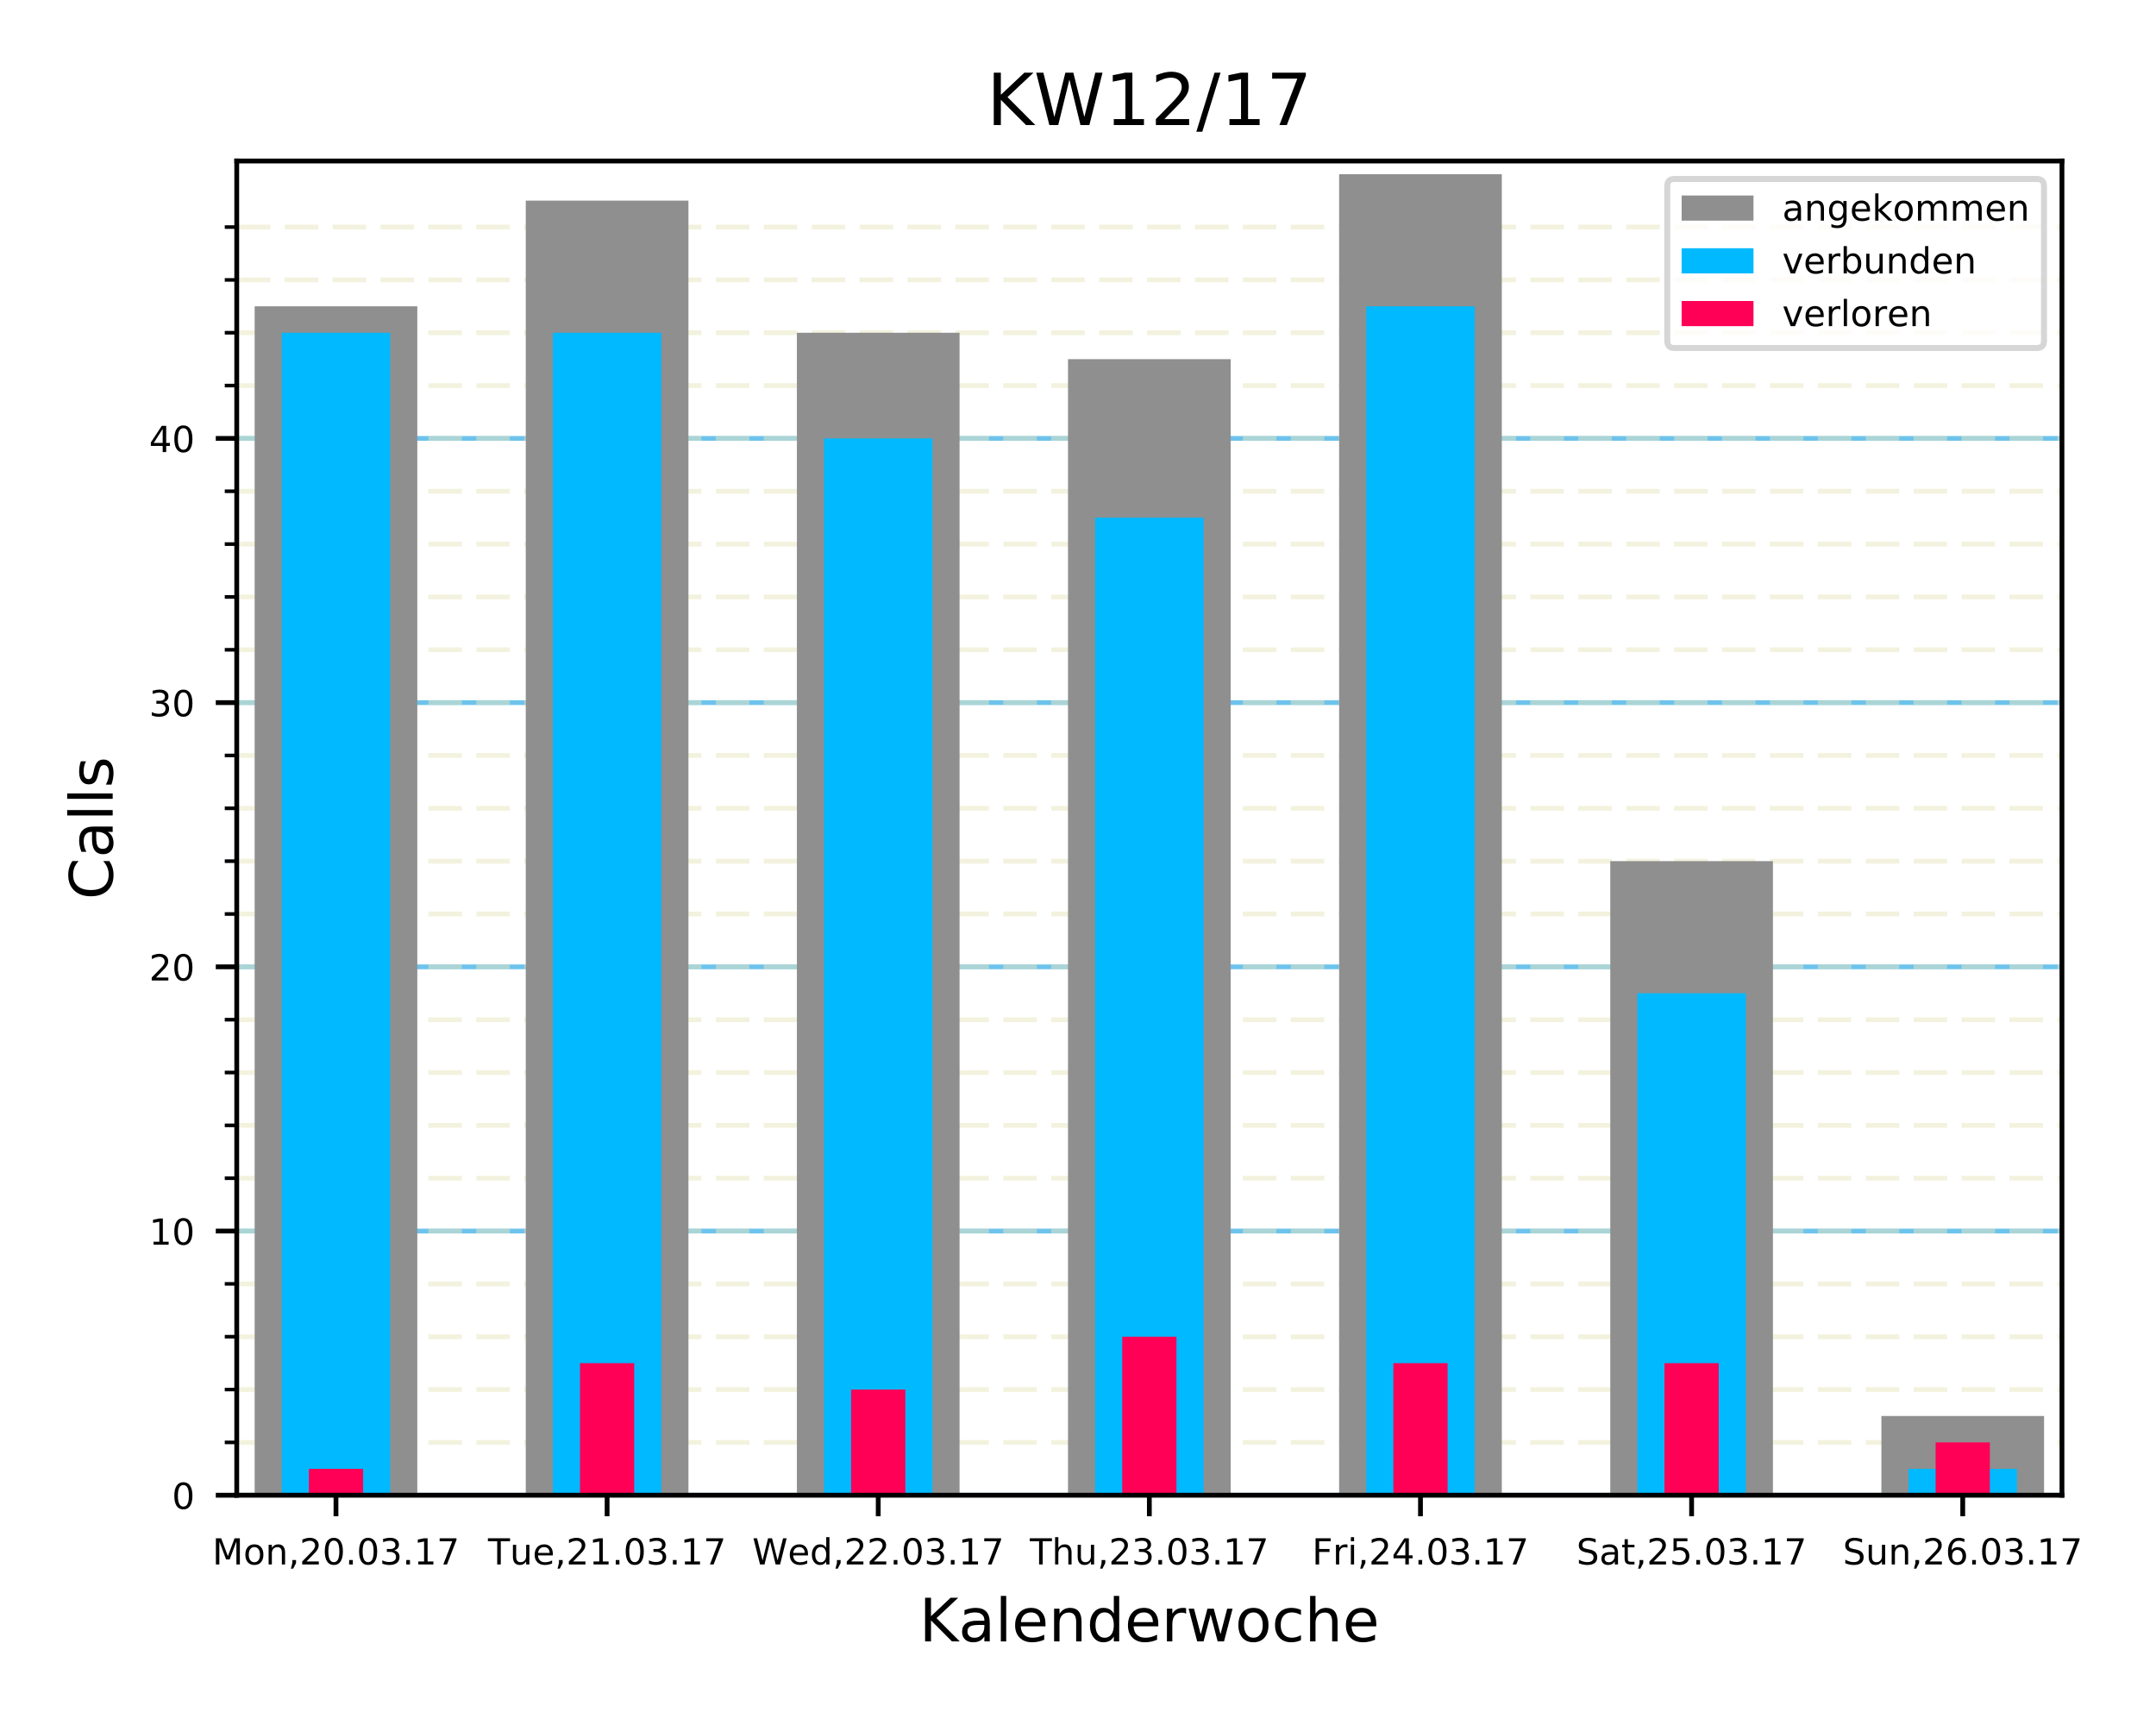 <?xml version="1.0" encoding="utf-8" standalone="no"?>
<!DOCTYPE svg PUBLIC "-//W3C//DTD SVG 1.1//EN"
  "http://www.w3.org/Graphics/SVG/1.1/DTD/svg11.dtd">
<!-- Created with matplotlib (http://matplotlib.org/) -->
<svg height="288pt" version="1.1" viewBox="0 0 360 288" width="360pt" xmlns="http://www.w3.org/2000/svg" xmlns:xlink="http://www.w3.org/1999/xlink">
 <defs>
  <style type="text/css">
*{stroke-linecap:butt;stroke-linejoin:round;}
  </style>
 </defs>
 <g id="figure_1">
  <g id="patch_1">
   <path d="M 0 288 
L 360 288 
L 360 0 
L 0 0 
z
" style="fill:#ffffff;"/>
  </g>
  <g id="axes_1">
   <g id="patch_2">
    <path d="M 39.53 249.64 
L 344.298 249.64 
L 344.298 26.88 
L 39.53 26.88 
z
" style="fill:#ffffff;"/>
   </g>
   <g id="matplotlib.axis_1">
    <g id="xtick_1">
     <g id="line2d_1">
      <defs>
       <path d="M 0 0 
L 0 3.5 
" id="meb9d787295" style="stroke:#000000;stroke-width:0.8;"/>
      </defs>
      <g>
       <use style="stroke:#000000;stroke-width:0.8;" x="56.099" xlink:href="#meb9d787295" y="249.64"/>
      </g>
     </g>
     <g id="text_1">
      <!-- Mon,20.03.17 -->
      <defs>
       <path d="M 9.812 72.906 
L 24.516 72.906 
L 43.109 23.297 
L 61.812 72.906 
L 76.516 72.906 
L 76.516 0 
L 66.891 0 
L 66.891 64.016 
L 48.094 14.016 
L 38.188 14.016 
L 19.391 64.016 
L 19.391 0 
L 9.812 0 
z
" id="DejaVuSans-4d"/>
       <path d="M 30.609 48.391 
Q 23.391 48.391 19.188 42.75 
Q 14.984 37.109 14.984 27.297 
Q 14.984 17.484 19.156 11.844 
Q 23.344 6.203 30.609 6.203 
Q 37.797 6.203 41.984 11.859 
Q 46.188 17.531 46.188 27.297 
Q 46.188 37.016 41.984 42.703 
Q 37.797 48.391 30.609 48.391 
M 30.609 56 
Q 42.328 56 49.016 48.375 
Q 55.719 40.766 55.719 27.297 
Q 55.719 13.875 49.016 6.219 
Q 42.328 -1.422 30.609 -1.422 
Q 18.844 -1.422 12.172 6.219 
Q 5.516 13.875 5.516 27.297 
Q 5.516 40.766 12.172 48.375 
Q 18.844 56 30.609 56 
" id="DejaVuSans-6f"/>
       <path d="M 54.891 33.016 
L 54.891 0 
L 45.906 0 
L 45.906 32.719 
Q 45.906 40.484 42.875 44.328 
Q 39.844 48.188 33.797 48.188 
Q 26.516 48.188 22.312 43.547 
Q 18.109 38.922 18.109 30.906 
L 18.109 0 
L 9.078 0 
L 9.078 54.688 
L 18.109 54.688 
L 18.109 46.188 
Q 21.344 51.125 25.703 53.562 
Q 30.078 56 35.797 56 
Q 45.219 56 50.047 50.172 
Q 54.891 44.344 54.891 33.016 
" id="DejaVuSans-6e"/>
       <path d="M 11.719 12.406 
L 22.016 12.406 
L 22.016 4 
L 14.016 -11.625 
L 7.719 -11.625 
L 11.719 4 
z
" id="DejaVuSans-2c"/>
       <path d="M 19.188 8.297 
L 53.609 8.297 
L 53.609 0 
L 7.328 0 
L 7.328 8.297 
Q 12.938 14.109 22.625 23.891 
Q 32.328 33.688 34.812 36.531 
Q 39.547 41.844 41.422 45.531 
Q 43.312 49.219 43.312 52.781 
Q 43.312 58.594 39.234 62.25 
Q 35.156 65.922 28.609 65.922 
Q 23.969 65.922 18.812 64.312 
Q 13.672 62.703 7.812 59.422 
L 7.812 69.391 
Q 13.766 71.781 18.938 73 
Q 24.125 74.219 28.422 74.219 
Q 39.75 74.219 46.484 68.547 
Q 53.219 62.891 53.219 53.422 
Q 53.219 48.922 51.531 44.891 
Q 49.859 40.875 45.406 35.406 
Q 44.188 33.984 37.641 27.219 
Q 31.109 20.453 19.188 8.297 
" id="DejaVuSans-32"/>
       <path d="M 31.781 66.406 
Q 24.172 66.406 20.328 58.906 
Q 16.5 51.422 16.5 36.375 
Q 16.5 21.391 20.328 13.891 
Q 24.172 6.391 31.781 6.391 
Q 39.453 6.391 43.281 13.891 
Q 47.125 21.391 47.125 36.375 
Q 47.125 51.422 43.281 58.906 
Q 39.453 66.406 31.781 66.406 
M 31.781 74.219 
Q 44.047 74.219 50.516 64.516 
Q 56.984 54.828 56.984 36.375 
Q 56.984 17.969 50.516 8.266 
Q 44.047 -1.422 31.781 -1.422 
Q 19.531 -1.422 13.062 8.266 
Q 6.594 17.969 6.594 36.375 
Q 6.594 54.828 13.062 64.516 
Q 19.531 74.219 31.781 74.219 
" id="DejaVuSans-30"/>
       <path d="M 10.688 12.406 
L 21 12.406 
L 21 0 
L 10.688 0 
z
" id="DejaVuSans-2e"/>
       <path d="M 40.578 39.312 
Q 47.656 37.797 51.625 33 
Q 55.609 28.219 55.609 21.188 
Q 55.609 10.406 48.188 4.484 
Q 40.766 -1.422 27.094 -1.422 
Q 22.516 -1.422 17.656 -0.516 
Q 12.797 0.391 7.625 2.203 
L 7.625 11.719 
Q 11.719 9.328 16.594 8.109 
Q 21.484 6.891 26.812 6.891 
Q 36.078 6.891 40.938 10.547 
Q 45.797 14.203 45.797 21.188 
Q 45.797 27.641 41.281 31.266 
Q 36.766 34.906 28.719 34.906 
L 20.219 34.906 
L 20.219 43.016 
L 29.109 43.016 
Q 36.375 43.016 40.234 45.922 
Q 44.094 48.828 44.094 54.297 
Q 44.094 59.906 40.109 62.906 
Q 36.141 65.922 28.719 65.922 
Q 24.656 65.922 20.016 65.031 
Q 15.375 64.156 9.812 62.312 
L 9.812 71.094 
Q 15.438 72.656 20.344 73.438 
Q 25.25 74.219 29.594 74.219 
Q 40.828 74.219 47.359 69.109 
Q 53.906 64.016 53.906 55.328 
Q 53.906 49.266 50.438 45.094 
Q 46.969 40.922 40.578 39.312 
" id="DejaVuSans-33"/>
       <path d="M 12.406 8.297 
L 28.516 8.297 
L 28.516 63.922 
L 10.984 60.406 
L 10.984 69.391 
L 28.422 72.906 
L 38.281 72.906 
L 38.281 8.297 
L 54.391 8.297 
L 54.391 0 
L 12.406 0 
z
" id="DejaVuSans-31"/>
       <path d="M 8.203 72.906 
L 55.078 72.906 
L 55.078 68.703 
L 28.609 0 
L 18.312 0 
L 43.219 64.594 
L 8.203 64.594 
z
" id="DejaVuSans-37"/>
      </defs>
      <g transform="translate(35.461 261.199)scale(0.06 -0.06)">
       <use xlink:href="#DejaVuSans-4d"/>
       <use x="86.279" xlink:href="#DejaVuSans-6f"/>
       <use x="147.461" xlink:href="#DejaVuSans-6e"/>
       <use x="210.84" xlink:href="#DejaVuSans-2c"/>
       <use x="242.627" xlink:href="#DejaVuSans-32"/>
       <use x="306.25" xlink:href="#DejaVuSans-30"/>
       <use x="369.873" xlink:href="#DejaVuSans-2e"/>
       <use x="401.66" xlink:href="#DejaVuSans-30"/>
       <use x="465.283" xlink:href="#DejaVuSans-33"/>
       <use x="528.906" xlink:href="#DejaVuSans-2e"/>
       <use x="560.693" xlink:href="#DejaVuSans-31"/>
       <use x="624.316" xlink:href="#DejaVuSans-37"/>
      </g>
     </g>
    </g>
    <g id="xtick_2">
     <g id="line2d_2">
      <g>
       <use style="stroke:#000000;stroke-width:0.8;" x="101.371" xlink:href="#meb9d787295" y="249.64"/>
      </g>
     </g>
     <g id="text_2">
      <!-- Tue,21.03.17 -->
      <defs>
       <path d="M -0.297 72.906 
L 61.375 72.906 
L 61.375 64.594 
L 35.5 64.594 
L 35.5 0 
L 25.594 0 
L 25.594 64.594 
L -0.297 64.594 
z
" id="DejaVuSans-54"/>
       <path d="M 8.5 21.578 
L 8.5 54.688 
L 17.484 54.688 
L 17.484 21.922 
Q 17.484 14.156 20.5 10.266 
Q 23.531 6.391 29.594 6.391 
Q 36.859 6.391 41.078 11.031 
Q 45.312 15.672 45.312 23.688 
L 45.312 54.688 
L 54.297 54.688 
L 54.297 0 
L 45.312 0 
L 45.312 8.406 
Q 42.047 3.422 37.719 1 
Q 33.406 -1.422 27.688 -1.422 
Q 18.266 -1.422 13.375 4.438 
Q 8.5 10.297 8.5 21.578 
M 31.109 56 
z
" id="DejaVuSans-75"/>
       <path d="M 56.203 29.594 
L 56.203 25.203 
L 14.891 25.203 
Q 15.484 15.922 20.484 11.062 
Q 25.484 6.203 34.422 6.203 
Q 39.594 6.203 44.453 7.469 
Q 49.312 8.734 54.109 11.281 
L 54.109 2.781 
Q 49.266 0.734 44.188 -0.344 
Q 39.109 -1.422 33.891 -1.422 
Q 20.797 -1.422 13.156 6.188 
Q 5.516 13.812 5.516 26.812 
Q 5.516 40.234 12.766 48.109 
Q 20.016 56 32.328 56 
Q 43.359 56 49.781 48.891 
Q 56.203 41.797 56.203 29.594 
M 47.219 32.234 
Q 47.125 39.594 43.094 43.984 
Q 39.062 48.391 32.422 48.391 
Q 24.906 48.391 20.391 44.141 
Q 15.875 39.891 15.188 32.172 
z
" id="DejaVuSans-65"/>
      </defs>
      <g transform="translate(81.486 261.199)scale(0.06 -0.06)">
       <use xlink:href="#DejaVuSans-54"/>
       <use x="60.85" xlink:href="#DejaVuSans-75"/>
       <use x="124.229" xlink:href="#DejaVuSans-65"/>
       <use x="185.752" xlink:href="#DejaVuSans-2c"/>
       <use x="217.539" xlink:href="#DejaVuSans-32"/>
       <use x="281.162" xlink:href="#DejaVuSans-31"/>
       <use x="344.785" xlink:href="#DejaVuSans-2e"/>
       <use x="376.572" xlink:href="#DejaVuSans-30"/>
       <use x="440.195" xlink:href="#DejaVuSans-33"/>
       <use x="503.818" xlink:href="#DejaVuSans-2e"/>
       <use x="535.605" xlink:href="#DejaVuSans-31"/>
       <use x="599.229" xlink:href="#DejaVuSans-37"/>
      </g>
     </g>
    </g>
    <g id="xtick_3">
     <g id="line2d_3">
      <g>
       <use style="stroke:#000000;stroke-width:0.8;" x="146.643" xlink:href="#meb9d787295" y="249.64"/>
      </g>
     </g>
     <g id="text_3">
      <!-- Wed,22.03.17 -->
      <defs>
       <path d="M 3.328 72.906 
L 13.281 72.906 
L 28.609 11.281 
L 43.891 72.906 
L 54.984 72.906 
L 70.312 11.281 
L 85.594 72.906 
L 95.609 72.906 
L 77.297 0 
L 64.891 0 
L 49.516 63.281 
L 33.984 0 
L 21.578 0 
z
" id="DejaVuSans-57"/>
       <path d="M 45.406 46.391 
L 45.406 75.984 
L 54.391 75.984 
L 54.391 0 
L 45.406 0 
L 45.406 8.203 
Q 42.578 3.328 38.25 0.953 
Q 33.938 -1.422 27.875 -1.422 
Q 17.969 -1.422 11.734 6.484 
Q 5.516 14.406 5.516 27.297 
Q 5.516 40.188 11.734 48.094 
Q 17.969 56 27.875 56 
Q 33.938 56 38.25 53.625 
Q 42.578 51.266 45.406 46.391 
M 14.797 27.297 
Q 14.797 17.391 18.875 11.75 
Q 22.953 6.109 30.078 6.109 
Q 37.203 6.109 41.297 11.75 
Q 45.406 17.391 45.406 27.297 
Q 45.406 37.203 41.297 42.844 
Q 37.203 48.484 30.078 48.484 
Q 22.953 48.484 18.875 42.844 
Q 14.797 37.203 14.797 27.297 
" id="DejaVuSans-64"/>
      </defs>
      <g transform="translate(125.615 261.199)scale(0.06 -0.06)">
       <use xlink:href="#DejaVuSans-57"/>
       <use x="98.799" xlink:href="#DejaVuSans-65"/>
       <use x="160.322" xlink:href="#DejaVuSans-64"/>
       <use x="223.799" xlink:href="#DejaVuSans-2c"/>
       <use x="255.586" xlink:href="#DejaVuSans-32"/>
       <use x="319.209" xlink:href="#DejaVuSans-32"/>
       <use x="382.832" xlink:href="#DejaVuSans-2e"/>
       <use x="414.619" xlink:href="#DejaVuSans-30"/>
       <use x="478.242" xlink:href="#DejaVuSans-33"/>
       <use x="541.865" xlink:href="#DejaVuSans-2e"/>
       <use x="573.652" xlink:href="#DejaVuSans-31"/>
       <use x="637.275" xlink:href="#DejaVuSans-37"/>
      </g>
     </g>
    </g>
    <g id="xtick_4">
     <g id="line2d_4">
      <g>
       <use style="stroke:#000000;stroke-width:0.8;" x="191.914" xlink:href="#meb9d787295" y="249.64"/>
      </g>
     </g>
     <g id="text_4">
      <!-- Thu,23.03.17 -->
      <defs>
       <path d="M 54.891 33.016 
L 54.891 0 
L 45.906 0 
L 45.906 32.719 
Q 45.906 40.484 42.875 44.328 
Q 39.844 48.188 33.797 48.188 
Q 26.516 48.188 22.312 43.547 
Q 18.109 38.922 18.109 30.906 
L 18.109 0 
L 9.078 0 
L 9.078 75.984 
L 18.109 75.984 
L 18.109 46.188 
Q 21.344 51.125 25.703 53.562 
Q 30.078 56 35.797 56 
Q 45.219 56 50.047 50.172 
Q 54.891 44.344 54.891 33.016 
" id="DejaVuSans-68"/>
      </defs>
      <g transform="translate(171.967 261.199)scale(0.06 -0.06)">
       <use xlink:href="#DejaVuSans-54"/>
       <use x="61.084" xlink:href="#DejaVuSans-68"/>
       <use x="124.463" xlink:href="#DejaVuSans-75"/>
       <use x="187.842" xlink:href="#DejaVuSans-2c"/>
       <use x="219.629" xlink:href="#DejaVuSans-32"/>
       <use x="283.252" xlink:href="#DejaVuSans-33"/>
       <use x="346.875" xlink:href="#DejaVuSans-2e"/>
       <use x="378.662" xlink:href="#DejaVuSans-30"/>
       <use x="442.285" xlink:href="#DejaVuSans-33"/>
       <use x="505.908" xlink:href="#DejaVuSans-2e"/>
       <use x="537.695" xlink:href="#DejaVuSans-31"/>
       <use x="601.318" xlink:href="#DejaVuSans-37"/>
      </g>
     </g>
    </g>
    <g id="xtick_5">
     <g id="line2d_5">
      <g>
       <use style="stroke:#000000;stroke-width:0.8;" x="237.186" xlink:href="#meb9d787295" y="249.64"/>
      </g>
     </g>
     <g id="text_5">
      <!-- Fri,24.03.17 -->
      <defs>
       <path d="M 9.812 72.906 
L 51.703 72.906 
L 51.703 64.594 
L 19.672 64.594 
L 19.672 43.109 
L 48.578 43.109 
L 48.578 34.812 
L 19.672 34.812 
L 19.672 0 
L 9.812 0 
z
" id="DejaVuSans-46"/>
       <path d="M 41.109 46.297 
Q 39.594 47.172 37.812 47.578 
Q 36.031 48 33.891 48 
Q 26.266 48 22.188 43.047 
Q 18.109 38.094 18.109 28.812 
L 18.109 0 
L 9.078 0 
L 9.078 54.688 
L 18.109 54.688 
L 18.109 46.188 
Q 20.953 51.172 25.484 53.578 
Q 30.031 56 36.531 56 
Q 37.453 56 38.578 55.875 
Q 39.703 55.766 41.062 55.516 
z
" id="DejaVuSans-72"/>
       <path d="M 9.422 54.688 
L 18.406 54.688 
L 18.406 0 
L 9.422 0 
z
M 9.422 75.984 
L 18.406 75.984 
L 18.406 64.594 
L 9.422 64.594 
z
" id="DejaVuSans-69"/>
       <path d="M 37.797 64.312 
L 12.891 25.391 
L 37.797 25.391 
z
M 35.203 72.906 
L 47.609 72.906 
L 47.609 25.391 
L 58.016 25.391 
L 58.016 17.188 
L 47.609 17.188 
L 47.609 0 
L 37.797 0 
L 37.797 17.188 
L 4.891 17.188 
L 4.891 26.703 
z
" id="DejaVuSans-34"/>
      </defs>
      <g transform="translate(219.084 261.199)scale(0.06 -0.06)">
       <use xlink:href="#DejaVuSans-46"/>
       <use x="57.41" xlink:href="#DejaVuSans-72"/>
       <use x="98.523" xlink:href="#DejaVuSans-69"/>
       <use x="126.307" xlink:href="#DejaVuSans-2c"/>
       <use x="158.094" xlink:href="#DejaVuSans-32"/>
       <use x="221.717" xlink:href="#DejaVuSans-34"/>
       <use x="285.34" xlink:href="#DejaVuSans-2e"/>
       <use x="317.127" xlink:href="#DejaVuSans-30"/>
       <use x="380.75" xlink:href="#DejaVuSans-33"/>
       <use x="444.373" xlink:href="#DejaVuSans-2e"/>
       <use x="476.16" xlink:href="#DejaVuSans-31"/>
       <use x="539.783" xlink:href="#DejaVuSans-37"/>
      </g>
     </g>
    </g>
    <g id="xtick_6">
     <g id="line2d_6">
      <g>
       <use style="stroke:#000000;stroke-width:0.8;" x="282.457" xlink:href="#meb9d787295" y="249.64"/>
      </g>
     </g>
     <g id="text_6">
      <!-- Sat,25.03.17 -->
      <defs>
       <path d="M 53.516 70.516 
L 53.516 60.891 
Q 47.906 63.578 42.922 64.891 
Q 37.938 66.219 33.297 66.219 
Q 25.25 66.219 20.875 63.094 
Q 16.5 59.969 16.5 54.203 
Q 16.5 49.359 19.406 46.891 
Q 22.312 44.438 30.422 42.922 
L 36.375 41.703 
Q 47.406 39.594 52.656 34.297 
Q 57.906 29 57.906 20.125 
Q 57.906 9.516 50.797 4.047 
Q 43.703 -1.422 29.984 -1.422 
Q 24.812 -1.422 18.969 -0.25 
Q 13.141 0.922 6.891 3.219 
L 6.891 13.375 
Q 12.891 10.016 18.656 8.297 
Q 24.422 6.594 29.984 6.594 
Q 38.422 6.594 43.016 9.906 
Q 47.609 13.234 47.609 19.391 
Q 47.609 24.75 44.312 27.781 
Q 41.016 30.812 33.5 32.328 
L 27.484 33.5 
Q 16.453 35.688 11.516 40.375 
Q 6.594 45.062 6.594 53.422 
Q 6.594 63.094 13.406 68.656 
Q 20.219 74.219 32.172 74.219 
Q 37.312 74.219 42.625 73.281 
Q 47.953 72.359 53.516 70.516 
" id="DejaVuSans-53"/>
       <path d="M 34.281 27.484 
Q 23.391 27.484 19.188 25 
Q 14.984 22.516 14.984 16.5 
Q 14.984 11.719 18.141 8.906 
Q 21.297 6.109 26.703 6.109 
Q 34.188 6.109 38.703 11.406 
Q 43.219 16.703 43.219 25.484 
L 43.219 27.484 
z
M 52.203 31.203 
L 52.203 0 
L 43.219 0 
L 43.219 8.297 
Q 40.141 3.328 35.547 0.953 
Q 30.953 -1.422 24.312 -1.422 
Q 15.922 -1.422 10.953 3.297 
Q 6 8.016 6 15.922 
Q 6 25.141 12.172 29.828 
Q 18.359 34.516 30.609 34.516 
L 43.219 34.516 
L 43.219 35.406 
Q 43.219 41.609 39.141 45 
Q 35.062 48.391 27.688 48.391 
Q 23 48.391 18.547 47.266 
Q 14.109 46.141 10.016 43.891 
L 10.016 52.203 
Q 14.938 54.109 19.578 55.047 
Q 24.219 56 28.609 56 
Q 40.484 56 46.344 49.844 
Q 52.203 43.703 52.203 31.203 
" id="DejaVuSans-61"/>
       <path d="M 18.312 70.219 
L 18.312 54.688 
L 36.812 54.688 
L 36.812 47.703 
L 18.312 47.703 
L 18.312 18.016 
Q 18.312 11.328 20.141 9.422 
Q 21.969 7.516 27.594 7.516 
L 36.812 7.516 
L 36.812 0 
L 27.594 0 
Q 17.188 0 13.234 3.875 
Q 9.281 7.766 9.281 18.016 
L 9.281 47.703 
L 2.688 47.703 
L 2.688 54.688 
L 9.281 54.688 
L 9.281 70.219 
z
" id="DejaVuSans-74"/>
       <path d="M 10.797 72.906 
L 49.516 72.906 
L 49.516 64.594 
L 19.828 64.594 
L 19.828 46.734 
Q 21.969 47.469 24.109 47.828 
Q 26.266 48.188 28.422 48.188 
Q 40.625 48.188 47.75 41.5 
Q 54.891 34.812 54.891 23.391 
Q 54.891 11.625 47.562 5.094 
Q 40.234 -1.422 26.906 -1.422 
Q 22.312 -1.422 17.547 -0.641 
Q 12.797 0.141 7.719 1.703 
L 7.719 11.625 
Q 12.109 9.234 16.797 8.062 
Q 21.484 6.891 26.703 6.891 
Q 35.156 6.891 40.078 11.328 
Q 45.016 15.766 45.016 23.391 
Q 45.016 31 40.078 35.438 
Q 35.156 39.891 26.703 39.891 
Q 22.75 39.891 18.812 39.016 
Q 14.891 38.141 10.797 36.281 
z
" id="DejaVuSans-35"/>
      </defs>
      <g transform="translate(263.226 261.199)scale(0.06 -0.06)">
       <use xlink:href="#DejaVuSans-53"/>
       <use x="63.477" xlink:href="#DejaVuSans-61"/>
       <use x="124.756" xlink:href="#DejaVuSans-74"/>
       <use x="163.965" xlink:href="#DejaVuSans-2c"/>
       <use x="195.752" xlink:href="#DejaVuSans-32"/>
       <use x="259.375" xlink:href="#DejaVuSans-35"/>
       <use x="322.998" xlink:href="#DejaVuSans-2e"/>
       <use x="354.785" xlink:href="#DejaVuSans-30"/>
       <use x="418.408" xlink:href="#DejaVuSans-33"/>
       <use x="482.031" xlink:href="#DejaVuSans-2e"/>
       <use x="513.818" xlink:href="#DejaVuSans-31"/>
       <use x="577.441" xlink:href="#DejaVuSans-37"/>
      </g>
     </g>
    </g>
    <g id="xtick_7">
     <g id="line2d_7">
      <g>
       <use style="stroke:#000000;stroke-width:0.8;" x="327.729" xlink:href="#meb9d787295" y="249.64"/>
      </g>
     </g>
     <g id="text_7">
      <!-- Sun,26.03.17 -->
      <defs>
       <path d="M 33.016 40.375 
Q 26.375 40.375 22.484 35.828 
Q 18.609 31.297 18.609 23.391 
Q 18.609 15.531 22.484 10.953 
Q 26.375 6.391 33.016 6.391 
Q 39.656 6.391 43.531 10.953 
Q 47.406 15.531 47.406 23.391 
Q 47.406 31.297 43.531 35.828 
Q 39.656 40.375 33.016 40.375 
M 52.594 71.297 
L 52.594 62.312 
Q 48.875 64.062 45.094 64.984 
Q 41.312 65.922 37.594 65.922 
Q 27.828 65.922 22.672 59.328 
Q 17.531 52.734 16.797 39.406 
Q 19.672 43.656 24.016 45.922 
Q 28.375 48.188 33.594 48.188 
Q 44.578 48.188 50.953 41.516 
Q 57.328 34.859 57.328 23.391 
Q 57.328 12.156 50.688 5.359 
Q 44.047 -1.422 33.016 -1.422 
Q 20.359 -1.422 13.672 8.266 
Q 6.984 17.969 6.984 36.375 
Q 6.984 53.656 15.188 63.938 
Q 23.391 74.219 37.203 74.219 
Q 40.922 74.219 44.703 73.484 
Q 48.484 72.75 52.594 71.297 
" id="DejaVuSans-36"/>
      </defs>
      <g transform="translate(307.709 261.199)scale(0.06 -0.06)">
       <use xlink:href="#DejaVuSans-53"/>
       <use x="63.477" xlink:href="#DejaVuSans-75"/>
       <use x="126.855" xlink:href="#DejaVuSans-6e"/>
       <use x="190.234" xlink:href="#DejaVuSans-2c"/>
       <use x="222.021" xlink:href="#DejaVuSans-32"/>
       <use x="285.645" xlink:href="#DejaVuSans-36"/>
       <use x="349.268" xlink:href="#DejaVuSans-2e"/>
       <use x="381.055" xlink:href="#DejaVuSans-30"/>
       <use x="444.678" xlink:href="#DejaVuSans-33"/>
       <use x="508.301" xlink:href="#DejaVuSans-2e"/>
       <use x="540.088" xlink:href="#DejaVuSans-31"/>
       <use x="603.711" xlink:href="#DejaVuSans-37"/>
      </g>
     </g>
    </g>
    <g id="text_8">
     <!-- Kalenderwoche -->
     <defs>
      <path d="M 9.812 72.906 
L 19.672 72.906 
L 19.672 42.094 
L 52.391 72.906 
L 65.094 72.906 
L 28.906 38.922 
L 67.672 0 
L 54.688 0 
L 19.672 35.109 
L 19.672 0 
L 9.812 0 
z
" id="DejaVuSans-4b"/>
      <path d="M 9.422 75.984 
L 18.406 75.984 
L 18.406 0 
L 9.422 0 
z
" id="DejaVuSans-6c"/>
      <path d="M 4.203 54.688 
L 13.188 54.688 
L 24.422 12.016 
L 35.594 54.688 
L 46.188 54.688 
L 57.422 12.016 
L 68.609 54.688 
L 77.594 54.688 
L 63.281 0 
L 52.688 0 
L 40.922 44.828 
L 29.109 0 
L 18.5 0 
z
" id="DejaVuSans-77"/>
      <path d="M 48.781 52.594 
L 48.781 44.188 
Q 44.969 46.297 41.141 47.344 
Q 37.312 48.391 33.406 48.391 
Q 24.656 48.391 19.812 42.844 
Q 14.984 37.312 14.984 27.297 
Q 14.984 17.281 19.812 11.734 
Q 24.656 6.203 33.406 6.203 
Q 37.312 6.203 41.141 7.25 
Q 44.969 8.297 48.781 10.406 
L 48.781 2.094 
Q 45.016 0.344 40.984 -0.531 
Q 36.969 -1.422 32.422 -1.422 
Q 20.062 -1.422 12.781 6.344 
Q 5.516 14.109 5.516 27.297 
Q 5.516 40.672 12.859 48.328 
Q 20.219 56 33.016 56 
Q 37.156 56 41.109 55.141 
Q 45.062 54.297 48.781 52.594 
" id="DejaVuSans-63"/>
     </defs>
     <g transform="translate(153.488 274.045)scale(0.1 -0.1)">
      <use xlink:href="#DejaVuSans-4b"/>
      <use x="65.561" xlink:href="#DejaVuSans-61"/>
      <use x="126.84" xlink:href="#DejaVuSans-6c"/>
      <use x="154.623" xlink:href="#DejaVuSans-65"/>
      <use x="216.146" xlink:href="#DejaVuSans-6e"/>
      <use x="279.525" xlink:href="#DejaVuSans-64"/>
      <use x="343.002" xlink:href="#DejaVuSans-65"/>
      <use x="404.525" xlink:href="#DejaVuSans-72"/>
      <use x="445.639" xlink:href="#DejaVuSans-77"/>
      <use x="527.426" xlink:href="#DejaVuSans-6f"/>
      <use x="588.607" xlink:href="#DejaVuSans-63"/>
      <use x="643.588" xlink:href="#DejaVuSans-68"/>
      <use x="706.967" xlink:href="#DejaVuSans-65"/>
     </g>
    </g>
   </g>
   <g id="matplotlib.axis_2">
    <g id="ytick_1">
     <g id="line2d_8">
      <path clip-path="url(#p00ee13305a)" d="M 39.53 249.64 
L 344.298 249.64 
" style="fill:none;stroke:#6dc3ec;stroke-linecap:square;stroke-width:0.8;"/>
     </g>
     <g id="line2d_9">
      <defs>
       <path d="M 0 0 
L -3.5 0 
" id="m373d344bba" style="stroke:#000000;stroke-width:0.8;"/>
      </defs>
      <g>
       <use style="stroke:#000000;stroke-width:0.8;" x="39.53" xlink:href="#m373d344bba" y="249.64"/>
      </g>
     </g>
     <g id="text_9">
      <!-- 0 -->
      <g transform="translate(28.712 251.92)scale(0.06 -0.06)">
       <use xlink:href="#DejaVuSans-30"/>
      </g>
     </g>
    </g>
    <g id="ytick_2">
     <g id="line2d_10">
      <path clip-path="url(#p00ee13305a)" d="M 39.53 205.529 
L 344.298 205.529 
" style="fill:none;stroke:#6dc3ec;stroke-linecap:square;stroke-width:0.8;"/>
     </g>
     <g id="line2d_11">
      <g>
       <use style="stroke:#000000;stroke-width:0.8;" x="39.53" xlink:href="#m373d344bba" y="205.529"/>
      </g>
     </g>
     <g id="text_10">
      <!-- 10 -->
      <g transform="translate(24.895 207.809)scale(0.06 -0.06)">
       <use xlink:href="#DejaVuSans-31"/>
       <use x="63.623" xlink:href="#DejaVuSans-30"/>
      </g>
     </g>
    </g>
    <g id="ytick_3">
     <g id="line2d_12">
      <path clip-path="url(#p00ee13305a)" d="M 39.53 161.418 
L 344.298 161.418 
" style="fill:none;stroke:#6dc3ec;stroke-linecap:square;stroke-width:0.8;"/>
     </g>
     <g id="line2d_13">
      <g>
       <use style="stroke:#000000;stroke-width:0.8;" x="39.53" xlink:href="#m373d344bba" y="161.418"/>
      </g>
     </g>
     <g id="text_11">
      <!-- 20 -->
      <g transform="translate(24.895 163.698)scale(0.06 -0.06)">
       <use xlink:href="#DejaVuSans-32"/>
       <use x="63.623" xlink:href="#DejaVuSans-30"/>
      </g>
     </g>
    </g>
    <g id="ytick_4">
     <g id="line2d_14">
      <path clip-path="url(#p00ee13305a)" d="M 39.53 117.307 
L 344.298 117.307 
" style="fill:none;stroke:#6dc3ec;stroke-linecap:square;stroke-width:0.8;"/>
     </g>
     <g id="line2d_15">
      <g>
       <use style="stroke:#000000;stroke-width:0.8;" x="39.53" xlink:href="#m373d344bba" y="117.307"/>
      </g>
     </g>
     <g id="text_12">
      <!-- 30 -->
      <g transform="translate(24.895 119.587)scale(0.06 -0.06)">
       <use xlink:href="#DejaVuSans-33"/>
       <use x="63.623" xlink:href="#DejaVuSans-30"/>
      </g>
     </g>
    </g>
    <g id="ytick_5">
     <g id="line2d_16">
      <path clip-path="url(#p00ee13305a)" d="M 39.53 73.196 
L 344.298 73.196 
" style="fill:none;stroke:#6dc3ec;stroke-linecap:square;stroke-width:0.8;"/>
     </g>
     <g id="line2d_17">
      <g>
       <use style="stroke:#000000;stroke-width:0.8;" x="39.53" xlink:href="#m373d344bba" y="73.196"/>
      </g>
     </g>
     <g id="text_13">
      <!-- 40 -->
      <g transform="translate(24.895 75.476)scale(0.06 -0.06)">
       <use xlink:href="#DejaVuSans-34"/>
       <use x="63.623" xlink:href="#DejaVuSans-30"/>
      </g>
     </g>
    </g>
    <g id="ytick_6">
     <g id="line2d_18">
      <path clip-path="url(#p00ee13305a)" d="M 39.53 249.64 
L 344.298 249.64 
" style="fill:none;opacity:0.5;stroke:#e8e6bf;stroke-dasharray:5.6,2.4;stroke-dashoffset:0;stroke-width:0.8;"/>
     </g>
     <g id="line2d_19">
      <defs>
       <path d="M 0 0 
L -2 0 
" id="m483ee05f59" style="stroke:#000000;stroke-width:0.6;"/>
      </defs>
      <g>
       <use style="stroke:#000000;stroke-width:0.6;" x="39.53" xlink:href="#m483ee05f59" y="249.64"/>
      </g>
     </g>
    </g>
    <g id="ytick_7">
     <g id="line2d_20">
      <path clip-path="url(#p00ee13305a)" d="M 39.53 240.818 
L 344.298 240.818 
" style="fill:none;opacity:0.5;stroke:#e8e6bf;stroke-dasharray:5.6,2.4;stroke-dashoffset:0;stroke-width:0.8;"/>
     </g>
     <g id="line2d_21">
      <g>
       <use style="stroke:#000000;stroke-width:0.6;" x="39.53" xlink:href="#m483ee05f59" y="240.818"/>
      </g>
     </g>
    </g>
    <g id="ytick_8">
     <g id="line2d_22">
      <path clip-path="url(#p00ee13305a)" d="M 39.53 231.996 
L 344.298 231.996 
" style="fill:none;opacity:0.5;stroke:#e8e6bf;stroke-dasharray:5.6,2.4;stroke-dashoffset:0;stroke-width:0.8;"/>
     </g>
     <g id="line2d_23">
      <g>
       <use style="stroke:#000000;stroke-width:0.6;" x="39.53" xlink:href="#m483ee05f59" y="231.996"/>
      </g>
     </g>
    </g>
    <g id="ytick_9">
     <g id="line2d_24">
      <path clip-path="url(#p00ee13305a)" d="M 39.53 223.173 
L 344.298 223.173 
" style="fill:none;opacity:0.5;stroke:#e8e6bf;stroke-dasharray:5.6,2.4;stroke-dashoffset:0;stroke-width:0.8;"/>
     </g>
     <g id="line2d_25">
      <g>
       <use style="stroke:#000000;stroke-width:0.6;" x="39.53" xlink:href="#m483ee05f59" y="223.173"/>
      </g>
     </g>
    </g>
    <g id="ytick_10">
     <g id="line2d_26">
      <path clip-path="url(#p00ee13305a)" d="M 39.53 214.351 
L 344.298 214.351 
" style="fill:none;opacity:0.5;stroke:#e8e6bf;stroke-dasharray:5.6,2.4;stroke-dashoffset:0;stroke-width:0.8;"/>
     </g>
     <g id="line2d_27">
      <g>
       <use style="stroke:#000000;stroke-width:0.6;" x="39.53" xlink:href="#m483ee05f59" y="214.351"/>
      </g>
     </g>
    </g>
    <g id="ytick_11">
     <g id="line2d_28">
      <path clip-path="url(#p00ee13305a)" d="M 39.53 205.529 
L 344.298 205.529 
" style="fill:none;opacity:0.5;stroke:#e8e6bf;stroke-dasharray:5.6,2.4;stroke-dashoffset:0;stroke-width:0.8;"/>
     </g>
     <g id="line2d_29">
      <g>
       <use style="stroke:#000000;stroke-width:0.6;" x="39.53" xlink:href="#m483ee05f59" y="205.529"/>
      </g>
     </g>
    </g>
    <g id="ytick_12">
     <g id="line2d_30">
      <path clip-path="url(#p00ee13305a)" d="M 39.53 196.707 
L 344.298 196.707 
" style="fill:none;opacity:0.5;stroke:#e8e6bf;stroke-dasharray:5.6,2.4;stroke-dashoffset:0;stroke-width:0.8;"/>
     </g>
     <g id="line2d_31">
      <g>
       <use style="stroke:#000000;stroke-width:0.6;" x="39.53" xlink:href="#m483ee05f59" y="196.707"/>
      </g>
     </g>
    </g>
    <g id="ytick_13">
     <g id="line2d_32">
      <path clip-path="url(#p00ee13305a)" d="M 39.53 187.885 
L 344.298 187.885 
" style="fill:none;opacity:0.5;stroke:#e8e6bf;stroke-dasharray:5.6,2.4;stroke-dashoffset:0;stroke-width:0.8;"/>
     </g>
     <g id="line2d_33">
      <g>
       <use style="stroke:#000000;stroke-width:0.6;" x="39.53" xlink:href="#m483ee05f59" y="187.885"/>
      </g>
     </g>
    </g>
    <g id="ytick_14">
     <g id="line2d_34">
      <path clip-path="url(#p00ee13305a)" d="M 39.53 179.063 
L 344.298 179.063 
" style="fill:none;opacity:0.5;stroke:#e8e6bf;stroke-dasharray:5.6,2.4;stroke-dashoffset:0;stroke-width:0.8;"/>
     </g>
     <g id="line2d_35">
      <g>
       <use style="stroke:#000000;stroke-width:0.6;" x="39.53" xlink:href="#m483ee05f59" y="179.063"/>
      </g>
     </g>
    </g>
    <g id="ytick_15">
     <g id="line2d_36">
      <path clip-path="url(#p00ee13305a)" d="M 39.53 170.24 
L 344.298 170.24 
" style="fill:none;opacity:0.5;stroke:#e8e6bf;stroke-dasharray:5.6,2.4;stroke-dashoffset:0;stroke-width:0.8;"/>
     </g>
     <g id="line2d_37">
      <g>
       <use style="stroke:#000000;stroke-width:0.6;" x="39.53" xlink:href="#m483ee05f59" y="170.24"/>
      </g>
     </g>
    </g>
    <g id="ytick_16">
     <g id="line2d_38">
      <path clip-path="url(#p00ee13305a)" d="M 39.53 161.418 
L 344.298 161.418 
" style="fill:none;opacity:0.5;stroke:#e8e6bf;stroke-dasharray:5.6,2.4;stroke-dashoffset:0;stroke-width:0.8;"/>
     </g>
     <g id="line2d_39">
      <g>
       <use style="stroke:#000000;stroke-width:0.6;" x="39.53" xlink:href="#m483ee05f59" y="161.418"/>
      </g>
     </g>
    </g>
    <g id="ytick_17">
     <g id="line2d_40">
      <path clip-path="url(#p00ee13305a)" d="M 39.53 152.596 
L 344.298 152.596 
" style="fill:none;opacity:0.5;stroke:#e8e6bf;stroke-dasharray:5.6,2.4;stroke-dashoffset:0;stroke-width:0.8;"/>
     </g>
     <g id="line2d_41">
      <g>
       <use style="stroke:#000000;stroke-width:0.6;" x="39.53" xlink:href="#m483ee05f59" y="152.596"/>
      </g>
     </g>
    </g>
    <g id="ytick_18">
     <g id="line2d_42">
      <path clip-path="url(#p00ee13305a)" d="M 39.53 143.774 
L 344.298 143.774 
" style="fill:none;opacity:0.5;stroke:#e8e6bf;stroke-dasharray:5.6,2.4;stroke-dashoffset:0;stroke-width:0.8;"/>
     </g>
     <g id="line2d_43">
      <g>
       <use style="stroke:#000000;stroke-width:0.6;" x="39.53" xlink:href="#m483ee05f59" y="143.774"/>
      </g>
     </g>
    </g>
    <g id="ytick_19">
     <g id="line2d_44">
      <path clip-path="url(#p00ee13305a)" d="M 39.53 134.952 
L 344.298 134.952 
" style="fill:none;opacity:0.5;stroke:#e8e6bf;stroke-dasharray:5.6,2.4;stroke-dashoffset:0;stroke-width:0.8;"/>
     </g>
     <g id="line2d_45">
      <g>
       <use style="stroke:#000000;stroke-width:0.6;" x="39.53" xlink:href="#m483ee05f59" y="134.952"/>
      </g>
     </g>
    </g>
    <g id="ytick_20">
     <g id="line2d_46">
      <path clip-path="url(#p00ee13305a)" d="M 39.53 126.13 
L 344.298 126.13 
" style="fill:none;opacity:0.5;stroke:#e8e6bf;stroke-dasharray:5.6,2.4;stroke-dashoffset:0;stroke-width:0.8;"/>
     </g>
     <g id="line2d_47">
      <g>
       <use style="stroke:#000000;stroke-width:0.6;" x="39.53" xlink:href="#m483ee05f59" y="126.13"/>
      </g>
     </g>
    </g>
    <g id="ytick_21">
     <g id="line2d_48">
      <path clip-path="url(#p00ee13305a)" d="M 39.53 117.307 
L 344.298 117.307 
" style="fill:none;opacity:0.5;stroke:#e8e6bf;stroke-dasharray:5.6,2.4;stroke-dashoffset:0;stroke-width:0.8;"/>
     </g>
     <g id="line2d_49">
      <g>
       <use style="stroke:#000000;stroke-width:0.6;" x="39.53" xlink:href="#m483ee05f59" y="117.307"/>
      </g>
     </g>
    </g>
    <g id="ytick_22">
     <g id="line2d_50">
      <path clip-path="url(#p00ee13305a)" d="M 39.53 108.485 
L 344.298 108.485 
" style="fill:none;opacity:0.5;stroke:#e8e6bf;stroke-dasharray:5.6,2.4;stroke-dashoffset:0;stroke-width:0.8;"/>
     </g>
     <g id="line2d_51">
      <g>
       <use style="stroke:#000000;stroke-width:0.6;" x="39.53" xlink:href="#m483ee05f59" y="108.485"/>
      </g>
     </g>
    </g>
    <g id="ytick_23">
     <g id="line2d_52">
      <path clip-path="url(#p00ee13305a)" d="M 39.53 99.663 
L 344.298 99.663 
" style="fill:none;opacity:0.5;stroke:#e8e6bf;stroke-dasharray:5.6,2.4;stroke-dashoffset:0;stroke-width:0.8;"/>
     </g>
     <g id="line2d_53">
      <g>
       <use style="stroke:#000000;stroke-width:0.6;" x="39.53" xlink:href="#m483ee05f59" y="99.663"/>
      </g>
     </g>
    </g>
    <g id="ytick_24">
     <g id="line2d_54">
      <path clip-path="url(#p00ee13305a)" d="M 39.53 90.841 
L 344.298 90.841 
" style="fill:none;opacity:0.5;stroke:#e8e6bf;stroke-dasharray:5.6,2.4;stroke-dashoffset:0;stroke-width:0.8;"/>
     </g>
     <g id="line2d_55">
      <g>
       <use style="stroke:#000000;stroke-width:0.6;" x="39.53" xlink:href="#m483ee05f59" y="90.841"/>
      </g>
     </g>
    </g>
    <g id="ytick_25">
     <g id="line2d_56">
      <path clip-path="url(#p00ee13305a)" d="M 39.53 82.019 
L 344.298 82.019 
" style="fill:none;opacity:0.5;stroke:#e8e6bf;stroke-dasharray:5.6,2.4;stroke-dashoffset:0;stroke-width:0.8;"/>
     </g>
     <g id="line2d_57">
      <g>
       <use style="stroke:#000000;stroke-width:0.6;" x="39.53" xlink:href="#m483ee05f59" y="82.019"/>
      </g>
     </g>
    </g>
    <g id="ytick_26">
     <g id="line2d_58">
      <path clip-path="url(#p00ee13305a)" d="M 39.53 73.196 
L 344.298 73.196 
" style="fill:none;opacity:0.5;stroke:#e8e6bf;stroke-dasharray:5.6,2.4;stroke-dashoffset:0;stroke-width:0.8;"/>
     </g>
     <g id="line2d_59">
      <g>
       <use style="stroke:#000000;stroke-width:0.6;" x="39.53" xlink:href="#m483ee05f59" y="73.196"/>
      </g>
     </g>
    </g>
    <g id="ytick_27">
     <g id="line2d_60">
      <path clip-path="url(#p00ee13305a)" d="M 39.53 64.374 
L 344.298 64.374 
" style="fill:none;opacity:0.5;stroke:#e8e6bf;stroke-dasharray:5.6,2.4;stroke-dashoffset:0;stroke-width:0.8;"/>
     </g>
     <g id="line2d_61">
      <g>
       <use style="stroke:#000000;stroke-width:0.6;" x="39.53" xlink:href="#m483ee05f59" y="64.374"/>
      </g>
     </g>
    </g>
    <g id="ytick_28">
     <g id="line2d_62">
      <path clip-path="url(#p00ee13305a)" d="M 39.53 55.552 
L 344.298 55.552 
" style="fill:none;opacity:0.5;stroke:#e8e6bf;stroke-dasharray:5.6,2.4;stroke-dashoffset:0;stroke-width:0.8;"/>
     </g>
     <g id="line2d_63">
      <g>
       <use style="stroke:#000000;stroke-width:0.6;" x="39.53" xlink:href="#m483ee05f59" y="55.552"/>
      </g>
     </g>
    </g>
    <g id="ytick_29">
     <g id="line2d_64">
      <path clip-path="url(#p00ee13305a)" d="M 39.53 46.73 
L 344.298 46.73 
" style="fill:none;opacity:0.5;stroke:#e8e6bf;stroke-dasharray:5.6,2.4;stroke-dashoffset:0;stroke-width:0.8;"/>
     </g>
     <g id="line2d_65">
      <g>
       <use style="stroke:#000000;stroke-width:0.6;" x="39.53" xlink:href="#m483ee05f59" y="46.73"/>
      </g>
     </g>
    </g>
    <g id="ytick_30">
     <g id="line2d_66">
      <path clip-path="url(#p00ee13305a)" d="M 39.53 37.908 
L 344.298 37.908 
" style="fill:none;opacity:0.5;stroke:#e8e6bf;stroke-dasharray:5.6,2.4;stroke-dashoffset:0;stroke-width:0.8;"/>
     </g>
     <g id="line2d_67">
      <g>
       <use style="stroke:#000000;stroke-width:0.6;" x="39.53" xlink:href="#m483ee05f59" y="37.908"/>
      </g>
     </g>
    </g>
    <g id="text_14">
     <!-- Calls -->
     <defs>
      <path d="M 64.406 67.281 
L 64.406 56.891 
Q 59.422 61.531 53.781 63.812 
Q 48.141 66.109 41.797 66.109 
Q 29.297 66.109 22.656 58.469 
Q 16.016 50.828 16.016 36.375 
Q 16.016 21.969 22.656 14.328 
Q 29.297 6.688 41.797 6.688 
Q 48.141 6.688 53.781 8.984 
Q 59.422 11.281 64.406 15.922 
L 64.406 5.609 
Q 59.234 2.094 53.438 0.328 
Q 47.656 -1.422 41.219 -1.422 
Q 24.656 -1.422 15.125 8.703 
Q 5.609 18.844 5.609 36.375 
Q 5.609 53.953 15.125 64.078 
Q 24.656 74.219 41.219 74.219 
Q 47.75 74.219 53.531 72.484 
Q 59.328 70.75 64.406 67.281 
" id="DejaVuSans-43"/>
      <path d="M 44.281 53.078 
L 44.281 44.578 
Q 40.484 46.531 36.375 47.5 
Q 32.281 48.484 27.875 48.484 
Q 21.188 48.484 17.844 46.438 
Q 14.5 44.391 14.5 40.281 
Q 14.5 37.156 16.891 35.375 
Q 19.281 33.594 26.516 31.984 
L 29.594 31.297 
Q 39.156 29.25 43.188 25.516 
Q 47.219 21.781 47.219 15.094 
Q 47.219 7.469 41.188 3.016 
Q 35.156 -1.422 24.609 -1.422 
Q 20.219 -1.422 15.453 -0.562 
Q 10.688 0.297 5.422 2 
L 5.422 11.281 
Q 10.406 8.688 15.234 7.391 
Q 20.062 6.109 24.812 6.109 
Q 31.156 6.109 34.562 8.281 
Q 37.984 10.453 37.984 14.406 
Q 37.984 18.062 35.516 20.016 
Q 33.062 21.969 24.703 23.781 
L 21.578 24.516 
Q 13.234 26.266 9.516 29.906 
Q 5.812 33.547 5.812 39.891 
Q 5.812 47.609 11.281 51.797 
Q 16.75 56 26.812 56 
Q 31.781 56 36.172 55.266 
Q 40.578 54.547 44.281 53.078 
" id="DejaVuSans-73"/>
     </defs>
     <g transform="translate(18.815 150.198)rotate(-90)scale(0.1 -0.1)">
      <use xlink:href="#DejaVuSans-43"/>
      <use x="69.824" xlink:href="#DejaVuSans-61"/>
      <use x="131.104" xlink:href="#DejaVuSans-6c"/>
      <use x="158.887" xlink:href="#DejaVuSans-6c"/>
      <use x="186.67" xlink:href="#DejaVuSans-73"/>
     </g>
    </g>
   </g>
   <g id="patch_3">
    <path clip-path="url(#p00ee13305a)" d="M 42.518 249.64 
L 69.681 249.64 
L 69.681 51.141 
L 42.518 51.141 
z
" style="fill:#8f8f8f;"/>
   </g>
   <g id="patch_4">
    <path clip-path="url(#p00ee13305a)" d="M 87.79 249.64 
L 114.952 249.64 
L 114.952 33.497 
L 87.79 33.497 
z
" style="fill:#8f8f8f;"/>
   </g>
   <g id="patch_5">
    <path clip-path="url(#p00ee13305a)" d="M 133.061 249.64 
L 160.224 249.64 
L 160.224 55.552 
L 133.061 55.552 
z
" style="fill:#8f8f8f;"/>
   </g>
   <g id="patch_6">
    <path clip-path="url(#p00ee13305a)" d="M 178.333 249.64 
L 205.496 249.64 
L 205.496 59.963 
L 178.333 59.963 
z
" style="fill:#8f8f8f;"/>
   </g>
   <g id="patch_7">
    <path clip-path="url(#p00ee13305a)" d="M 223.604 249.64 
L 250.767 249.64 
L 250.767 29.086 
L 223.604 29.086 
z
" style="fill:#8f8f8f;"/>
   </g>
   <g id="patch_8">
    <path clip-path="url(#p00ee13305a)" d="M 268.876 249.64 
L 296.039 249.64 
L 296.039 143.774 
L 268.876 143.774 
z
" style="fill:#8f8f8f;"/>
   </g>
   <g id="patch_9">
    <path clip-path="url(#p00ee13305a)" d="M 314.148 249.64 
L 341.311 249.64 
L 341.311 236.407 
L 314.148 236.407 
z
" style="fill:#8f8f8f;"/>
   </g>
   <g id="patch_10">
    <path clip-path="url(#p00ee13305a)" d="M 47.045 249.64 
L 65.154 249.64 
L 65.154 55.552 
L 47.045 55.552 
z
" style="fill:#00b9ff;"/>
   </g>
   <g id="patch_11">
    <path clip-path="url(#p00ee13305a)" d="M 92.317 249.64 
L 110.425 249.64 
L 110.425 55.552 
L 92.317 55.552 
z
" style="fill:#00b9ff;"/>
   </g>
   <g id="patch_12">
    <path clip-path="url(#p00ee13305a)" d="M 137.588 249.64 
L 155.697 249.64 
L 155.697 73.196 
L 137.588 73.196 
z
" style="fill:#00b9ff;"/>
   </g>
   <g id="patch_13">
    <path clip-path="url(#p00ee13305a)" d="M 182.86 249.64 
L 200.969 249.64 
L 200.969 86.43 
L 182.86 86.43 
z
" style="fill:#00b9ff;"/>
   </g>
   <g id="patch_14">
    <path clip-path="url(#p00ee13305a)" d="M 228.132 249.64 
L 246.24 249.64 
L 246.24 51.141 
L 228.132 51.141 
z
" style="fill:#00b9ff;"/>
   </g>
   <g id="patch_15">
    <path clip-path="url(#p00ee13305a)" d="M 273.403 249.64 
L 291.512 249.64 
L 291.512 165.829 
L 273.403 165.829 
z
" style="fill:#00b9ff;"/>
   </g>
   <g id="patch_16">
    <path clip-path="url(#p00ee13305a)" d="M 318.675 249.64 
L 336.783 249.64 
L 336.783 245.229 
L 318.675 245.229 
z
" style="fill:#00b9ff;"/>
   </g>
   <g id="patch_17">
    <path clip-path="url(#p00ee13305a)" d="M 51.572 249.64 
L 60.627 249.64 
L 60.627 245.229 
L 51.572 245.229 
z
" style="fill:#ff0056;"/>
   </g>
   <g id="patch_18">
    <path clip-path="url(#p00ee13305a)" d="M 96.844 249.64 
L 105.898 249.64 
L 105.898 227.585 
L 96.844 227.585 
z
" style="fill:#ff0056;"/>
   </g>
   <g id="patch_19">
    <path clip-path="url(#p00ee13305a)" d="M 142.115 249.64 
L 151.17 249.64 
L 151.17 231.996 
L 142.115 231.996 
z
" style="fill:#ff0056;"/>
   </g>
   <g id="patch_20">
    <path clip-path="url(#p00ee13305a)" d="M 187.387 249.64 
L 196.441 249.64 
L 196.441 223.173 
L 187.387 223.173 
z
" style="fill:#ff0056;"/>
   </g>
   <g id="patch_21">
    <path clip-path="url(#p00ee13305a)" d="M 232.659 249.64 
L 241.713 249.64 
L 241.713 227.585 
L 232.659 227.585 
z
" style="fill:#ff0056;"/>
   </g>
   <g id="patch_22">
    <path clip-path="url(#p00ee13305a)" d="M 277.93 249.64 
L 286.985 249.64 
L 286.985 227.585 
L 277.93 227.585 
z
" style="fill:#ff0056;"/>
   </g>
   <g id="patch_23">
    <path clip-path="url(#p00ee13305a)" d="M 323.202 249.64 
L 332.256 249.64 
L 332.256 240.818 
L 323.202 240.818 
z
" style="fill:#ff0056;"/>
   </g>
   <g id="patch_24">
    <path d="M 39.53 249.64 
L 39.53 26.88 
" style="fill:none;stroke:#000000;stroke-linecap:square;stroke-linejoin:miter;stroke-width:0.8;"/>
   </g>
   <g id="patch_25">
    <path d="M 344.298 249.64 
L 344.298 26.88 
" style="fill:none;stroke:#000000;stroke-linecap:square;stroke-linejoin:miter;stroke-width:0.8;"/>
   </g>
   <g id="patch_26">
    <path d="M 39.53 249.64 
L 344.298 249.64 
" style="fill:none;stroke:#000000;stroke-linecap:square;stroke-linejoin:miter;stroke-width:0.8;"/>
   </g>
   <g id="patch_27">
    <path d="M 39.53 26.88 
L 344.298 26.88 
" style="fill:none;stroke:#000000;stroke-linecap:square;stroke-linejoin:miter;stroke-width:0.8;"/>
   </g>
   <g id="text_15">
    <!-- KW12/17 -->
    <defs>
     <path d="M 25.391 72.906 
L 33.688 72.906 
L 8.297 -9.281 
L 0 -9.281 
z
" id="DejaVuSans-2f"/>
    </defs>
    <g transform="translate(164.759 20.88)scale(0.12 -0.12)">
     <use xlink:href="#DejaVuSans-4b"/>
     <use x="65.529" xlink:href="#DejaVuSans-57"/>
     <use x="164.406" xlink:href="#DejaVuSans-31"/>
     <use x="228.029" xlink:href="#DejaVuSans-32"/>
     <use x="291.652" xlink:href="#DejaVuSans-2f"/>
     <use x="325.344" xlink:href="#DejaVuSans-31"/>
     <use x="388.967" xlink:href="#DejaVuSans-37"/>
    </g>
   </g>
   <g id="legend_1">
    <g id="patch_28">
     <path d="M 279.592 58.101 
L 340.098 58.101 
Q 341.298 58.101 341.298 56.901 
L 341.298 31.08 
Q 341.298 29.88 340.098 29.88 
L 279.592 29.88 
Q 278.392 29.88 278.392 31.08 
L 278.392 56.901 
Q 278.392 58.101 279.592 58.101 
z
" style="fill:#ffffff;opacity:0.8;stroke:#cccccc;stroke-linejoin:miter;"/>
    </g>
    <g id="patch_29">
     <path d="M 280.792 36.839 
L 292.792 36.839 
L 292.792 32.639 
L 280.792 32.639 
z
" style="fill:#8f8f8f;"/>
    </g>
    <g id="text_16">
     <!-- angekommen -->
     <defs>
      <path d="M 45.406 27.984 
Q 45.406 37.75 41.375 43.109 
Q 37.359 48.484 30.078 48.484 
Q 22.859 48.484 18.828 43.109 
Q 14.797 37.75 14.797 27.984 
Q 14.797 18.266 18.828 12.891 
Q 22.859 7.516 30.078 7.516 
Q 37.359 7.516 41.375 12.891 
Q 45.406 18.266 45.406 27.984 
M 54.391 6.781 
Q 54.391 -7.172 48.188 -13.984 
Q 42 -20.797 29.203 -20.797 
Q 24.469 -20.797 20.266 -20.094 
Q 16.062 -19.391 12.109 -17.922 
L 12.109 -9.188 
Q 16.062 -11.328 19.922 -12.344 
Q 23.781 -13.375 27.781 -13.375 
Q 36.625 -13.375 41.016 -8.766 
Q 45.406 -4.156 45.406 5.172 
L 45.406 9.625 
Q 42.625 4.781 38.281 2.391 
Q 33.938 0 27.875 0 
Q 17.828 0 11.672 7.656 
Q 5.516 15.328 5.516 27.984 
Q 5.516 40.672 11.672 48.328 
Q 17.828 56 27.875 56 
Q 33.938 56 38.281 53.609 
Q 42.625 51.219 45.406 46.391 
L 45.406 54.688 
L 54.391 54.688 
z
" id="DejaVuSans-67"/>
      <path d="M 9.078 75.984 
L 18.109 75.984 
L 18.109 31.109 
L 44.922 54.688 
L 56.391 54.688 
L 27.391 29.109 
L 57.625 0 
L 45.906 0 
L 18.109 26.703 
L 18.109 0 
L 9.078 0 
z
" id="DejaVuSans-6b"/>
      <path d="M 52 44.188 
Q 55.375 50.25 60.062 53.125 
Q 64.75 56 71.094 56 
Q 79.641 56 84.281 50.016 
Q 88.922 44.047 88.922 33.016 
L 88.922 0 
L 79.891 0 
L 79.891 32.719 
Q 79.891 40.578 77.094 44.375 
Q 74.312 48.188 68.609 48.188 
Q 61.625 48.188 57.562 43.547 
Q 53.516 38.922 53.516 30.906 
L 53.516 0 
L 44.484 0 
L 44.484 32.719 
Q 44.484 40.625 41.703 44.406 
Q 38.922 48.188 33.109 48.188 
Q 26.219 48.188 22.156 43.531 
Q 18.109 38.875 18.109 30.906 
L 18.109 0 
L 9.078 0 
L 9.078 54.688 
L 18.109 54.688 
L 18.109 46.188 
Q 21.188 51.219 25.484 53.609 
Q 29.781 56 35.688 56 
Q 41.656 56 45.828 52.969 
Q 50 49.953 52 44.188 
" id="DejaVuSans-6d"/>
     </defs>
     <g transform="translate(297.592 36.839)scale(0.06 -0.06)">
      <use xlink:href="#DejaVuSans-61"/>
      <use x="61.279" xlink:href="#DejaVuSans-6e"/>
      <use x="124.658" xlink:href="#DejaVuSans-67"/>
      <use x="188.135" xlink:href="#DejaVuSans-65"/>
      <use x="249.658" xlink:href="#DejaVuSans-6b"/>
      <use x="307.521" xlink:href="#DejaVuSans-6f"/>
      <use x="368.703" xlink:href="#DejaVuSans-6d"/>
      <use x="466.115" xlink:href="#DejaVuSans-6d"/>
      <use x="563.527" xlink:href="#DejaVuSans-65"/>
      <use x="625.051" xlink:href="#DejaVuSans-6e"/>
     </g>
    </g>
    <g id="patch_30">
     <path d="M 280.792 45.646 
L 292.792 45.646 
L 292.792 41.446 
L 280.792 41.446 
z
" style="fill:#00b9ff;"/>
    </g>
    <g id="text_17">
     <!-- verbunden -->
     <defs>
      <path d="M 2.984 54.688 
L 12.5 54.688 
L 29.594 8.797 
L 46.688 54.688 
L 56.203 54.688 
L 35.688 0 
L 23.484 0 
z
" id="DejaVuSans-76"/>
      <path d="M 48.688 27.297 
Q 48.688 37.203 44.609 42.844 
Q 40.531 48.484 33.406 48.484 
Q 26.266 48.484 22.188 42.844 
Q 18.109 37.203 18.109 27.297 
Q 18.109 17.391 22.188 11.75 
Q 26.266 6.109 33.406 6.109 
Q 40.531 6.109 44.609 11.75 
Q 48.688 17.391 48.688 27.297 
M 18.109 46.391 
Q 20.953 51.266 25.266 53.625 
Q 29.594 56 35.594 56 
Q 45.562 56 51.781 48.094 
Q 58.016 40.188 58.016 27.297 
Q 58.016 14.406 51.781 6.484 
Q 45.562 -1.422 35.594 -1.422 
Q 29.594 -1.422 25.266 0.953 
Q 20.953 3.328 18.109 8.203 
L 18.109 0 
L 9.078 0 
L 9.078 75.984 
L 18.109 75.984 
z
" id="DejaVuSans-62"/>
     </defs>
     <g transform="translate(297.592 45.646)scale(0.06 -0.06)">
      <use xlink:href="#DejaVuSans-76"/>
      <use x="59.18" xlink:href="#DejaVuSans-65"/>
      <use x="120.703" xlink:href="#DejaVuSans-72"/>
      <use x="161.816" xlink:href="#DejaVuSans-62"/>
      <use x="225.293" xlink:href="#DejaVuSans-75"/>
      <use x="288.672" xlink:href="#DejaVuSans-6e"/>
      <use x="352.051" xlink:href="#DejaVuSans-64"/>
      <use x="415.527" xlink:href="#DejaVuSans-65"/>
      <use x="477.051" xlink:href="#DejaVuSans-6e"/>
     </g>
    </g>
    <g id="patch_31">
     <path d="M 280.792 54.453 
L 292.792 54.453 
L 292.792 50.253 
L 280.792 50.253 
z
" style="fill:#ff0056;"/>
    </g>
    <g id="text_18">
     <!-- verloren -->
     <g transform="translate(297.592 54.453)scale(0.06 -0.06)">
      <use xlink:href="#DejaVuSans-76"/>
      <use x="59.18" xlink:href="#DejaVuSans-65"/>
      <use x="120.703" xlink:href="#DejaVuSans-72"/>
      <use x="161.816" xlink:href="#DejaVuSans-6c"/>
      <use x="189.6" xlink:href="#DejaVuSans-6f"/>
      <use x="250.781" xlink:href="#DejaVuSans-72"/>
      <use x="291.863" xlink:href="#DejaVuSans-65"/>
      <use x="353.387" xlink:href="#DejaVuSans-6e"/>
     </g>
    </g>
   </g>
  </g>
 </g>
 <defs>
  <clipPath id="p00ee13305a">
   <rect height="222.76" width="304.768" x="39.53" y="26.88"/>
  </clipPath>
 </defs>
</svg>

